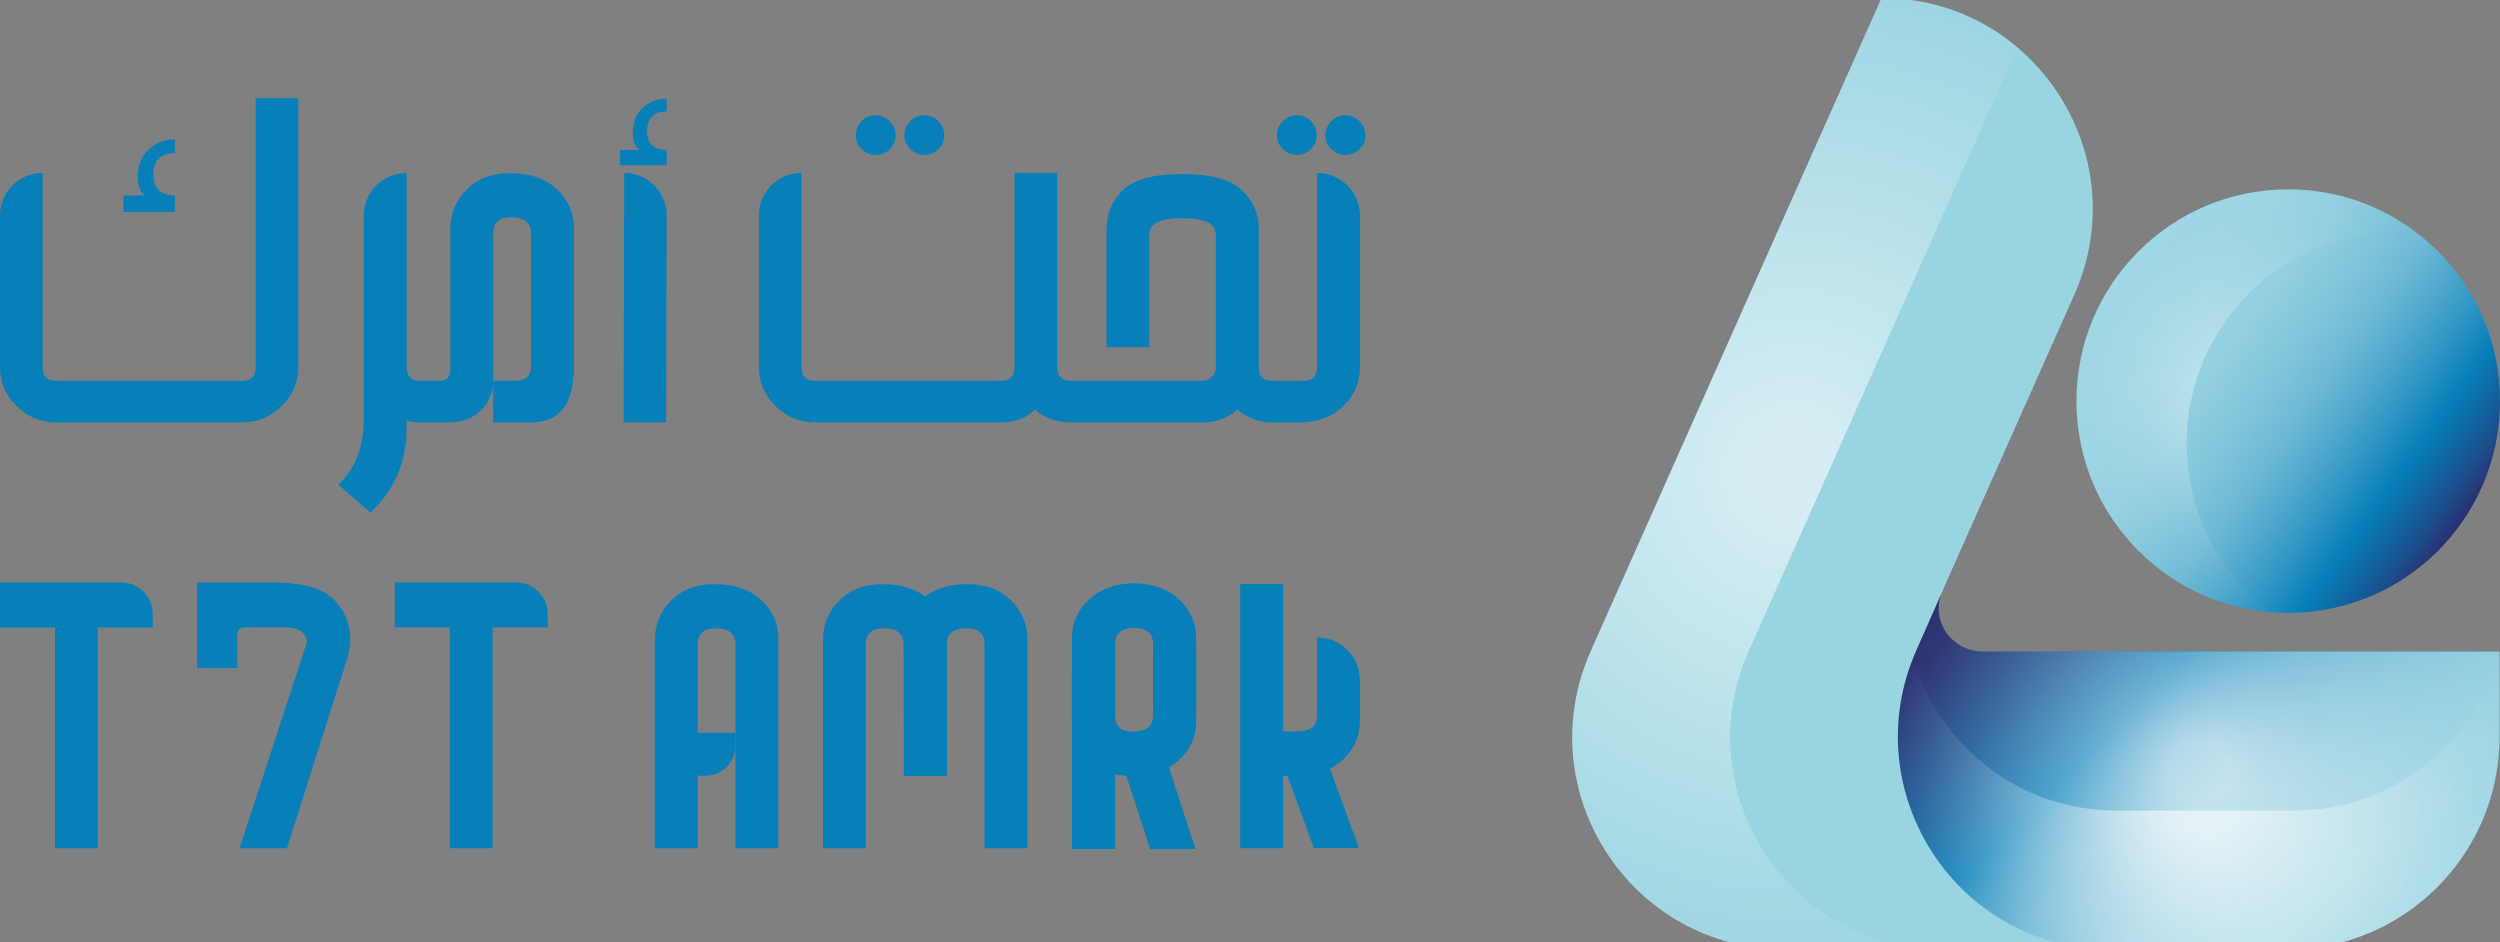 <svg width="130" height="49" viewBox="0 0 130 49" fill="none" xmlns="http://www.w3.org/2000/svg">
<rect x="0" y="0" width="130" height="49" fill="#808080" stroke="none"/>
<g clip-path="url(#clip0_4994_35046)">
<path d="M118.988 31.87C125.069 31.87 130 26.939 130 20.858C130 14.776 125.069 9.845 118.988 9.845C112.906 9.845 107.975 14.776 107.975 20.858C107.975 26.939 112.906 31.87 118.988 31.87Z" fill="url(#paint0_linear_4994_35046)"/>
<path opacity="0.6" d="M113.933 25.286C112.702 19.331 116.531 13.505 122.487 12.272C123.55 12.051 124.608 11.997 125.638 12.082C123.194 10.231 119.996 9.403 116.759 10.073C110.804 11.304 106.974 17.132 108.205 23.087C109.217 27.98 113.329 31.435 118.068 31.831C116.017 30.277 114.496 28.005 113.933 25.286Z" fill="url(#paint1_radial_4994_35046)"/>
<path d="M129.932 33.928V38.339C129.932 44.428 124.996 49.364 118.907 49.364H92.793C84.811 49.364 79.475 41.147 82.721 33.855L97.84 -0.106C105.783 -0.106 111.095 8.072 107.864 15.328L100.964 30.826C100.315 32.285 101.381 33.928 102.979 33.928H129.932Z" fill="#99D4E1"/>
<path d="M103.024 33.879C101.556 33.826 100.437 32.414 100.931 30.914L99.663 33.786C96.401 41.102 101.737 49.36 109.726 49.362C114.759 49.362 118.953 49.362 118.953 49.362C125.042 49.362 129.978 44.411 129.978 38.303V33.879H103.024Z" fill="url(#paint2_linear_4994_35046)"/>
<path opacity="0.6" d="M103.024 33.879C101.556 33.826 100.437 32.414 100.931 30.914L99.663 33.786C96.401 41.102 101.737 49.36 109.726 49.362C114.759 49.362 118.953 49.362 118.953 49.362C125.042 49.362 129.978 44.411 129.978 38.303V33.879H103.024Z" fill="url(#paint3_radial_4994_35046)"/>
<path opacity="0.6" d="M119.285 42.146C119.285 42.146 115.091 42.146 110.058 42.146C104.873 42.146 100.81 38.667 99.485 34.227C96.622 41.43 101.897 49.362 109.728 49.364C114.761 49.364 118.955 49.364 118.955 49.364C125.043 49.364 129.98 44.413 129.98 38.304V33.88H129.956C128.723 38.636 124.414 42.148 119.287 42.148L119.285 42.146Z" fill="url(#paint4_radial_4994_35046)"/>
<path opacity="0.6" d="M90.934 33.855L104.908 2.469C103.033 0.88 100.595 -0.104 97.84 -0.104L82.721 33.857C79.475 41.147 84.811 49.366 92.793 49.366H100.987C93.017 49.352 87.69 41.142 90.934 33.857V33.855Z" fill="url(#paint5_radial_4994_35046)"/>
<path d="M9.089 10.162C8.345 10.162 7.975 9.803 7.975 9.082C7.975 8.362 8.347 7.968 9.089 7.968V7.244C8.545 7.244 8.088 7.425 7.716 7.784C7.344 8.145 7.158 8.599 7.158 9.152C7.158 9.704 7.293 10.018 7.561 10.164H6.423V11.026H9.089V10.164V10.162Z" fill="#077FB9"/>
<path d="M13.294 19.092C13.294 19.567 13.064 19.805 12.605 19.805H2.907C2.448 19.805 2.218 19.567 2.218 19.092V8.991C0.992 8.991 0 9.983 0 11.209V19.092C0 19.881 0.29 20.558 0.868 21.119C1.446 21.683 2.127 21.964 2.907 21.964H12.605C13.385 21.964 14.065 21.683 14.645 21.119C15.223 20.556 15.513 19.879 15.513 19.092V5.107H13.296V19.092H13.294Z" fill="#077FB9"/>
<path d="M26.554 9.002C25.597 9.002 24.835 9.286 24.268 9.852C23.701 10.419 23.418 11.101 23.418 11.898V19.172C23.418 19.593 23.23 19.804 22.855 19.804H21.842C21.376 19.804 21.142 19.56 21.142 19.07V8.993C19.911 8.993 18.914 9.99 18.914 11.221V21.816C18.914 23.24 18.474 24.37 17.592 25.206L19.259 26.654C20.515 25.481 21.142 24.022 21.142 22.275V21.816C21.173 21.916 21.407 21.965 21.842 21.965H23.416C24.045 21.965 24.572 21.759 25.003 21.345C25.431 20.931 25.646 20.419 25.646 19.806V12.131C25.646 11.58 25.953 11.303 26.565 11.303C27.262 11.303 27.61 11.578 27.61 12.131V19.095C27.61 19.478 27.408 19.711 27.001 19.795C26.358 19.795 25.905 19.799 25.645 19.806V21.967H27.61C29.096 21.967 29.839 21.01 29.839 19.095V11.821C29.839 11.048 29.541 10.384 28.949 9.833C28.354 9.283 27.556 9.005 26.553 9.005L26.554 9.002Z" fill="#077FB9"/>
<path d="M32.904 6.868C32.904 7.352 33.026 7.66 33.272 7.793H32.233V8.592H34.669V7.793C33.991 7.793 33.65 7.467 33.65 6.816C33.65 6.165 33.989 5.796 34.669 5.796V5.134C34.173 5.134 33.754 5.297 33.415 5.623C33.075 5.949 32.906 6.363 32.906 6.867L32.904 6.868Z" fill="#077FB9"/>
<path d="M32.426 21.964H34.633L34.667 11.196C34.667 9.978 33.679 8.989 32.461 8.989L32.426 21.962V21.964Z" fill="#077FB9"/>
<path d="M45.526 8.059C45.811 8.059 46.055 7.961 46.261 7.76C46.467 7.561 46.571 7.321 46.571 7.036C46.571 6.752 46.467 6.507 46.261 6.301C46.055 6.095 45.809 5.991 45.526 5.991C45.244 5.991 45.001 6.095 44.803 6.301C44.604 6.507 44.503 6.753 44.503 7.036C44.503 7.319 44.605 7.552 44.808 7.755C45.01 7.957 45.249 8.059 45.526 8.059Z" fill="#077FB9"/>
<path d="M48.054 8.059C48.346 8.059 48.592 7.961 48.796 7.76C48.998 7.561 49.101 7.321 49.101 7.036C49.101 6.752 48.998 6.507 48.796 6.301C48.594 6.095 48.346 5.991 48.054 5.991C47.762 5.991 47.529 6.095 47.33 6.301C47.131 6.507 47.031 6.753 47.031 7.036C47.031 7.319 47.135 7.552 47.341 7.755C47.547 7.957 47.786 8.059 48.054 8.059Z" fill="#077FB9"/>
<path d="M69.956 8.059C70.241 8.059 70.485 7.961 70.691 7.76C70.897 7.561 71.001 7.321 71.001 7.036C71.001 6.752 70.897 6.507 70.691 6.301C70.485 6.095 70.239 5.991 69.956 5.991C69.674 5.991 69.429 6.095 69.227 6.301C69.025 6.507 68.922 6.753 68.922 7.036C68.922 7.319 69.026 7.552 69.232 7.755C69.438 7.957 69.681 8.059 69.956 8.059Z" fill="#077FB9"/>
<path d="M68.485 19.092C68.485 19.568 68.255 19.805 67.795 19.805H66.141C65.682 19.805 65.452 19.568 65.452 19.092V11.863C65.452 11.09 65.155 10.426 64.562 9.876C63.968 9.325 62.939 9.048 61.477 9.048C60.014 9.048 58.953 9.33 58.386 9.892C57.819 10.456 57.536 11.139 57.536 11.944V18.056H59.765V12.173C59.765 11.623 60.339 11.345 61.488 11.345C62.637 11.345 63.224 11.621 63.224 12.173V19.092C63.224 19.486 62.905 19.805 62.511 19.805H55.662C55.202 19.805 54.972 19.568 54.972 19.092V8.991H52.755V19.092C52.755 19.568 52.525 19.805 52.066 19.805H42.368C41.909 19.805 41.679 19.568 41.679 19.092V8.991C40.453 8.991 39.461 9.983 39.461 11.209V19.092C39.461 19.881 39.751 20.558 40.329 21.119C40.907 21.683 41.588 21.964 42.368 21.964H52.066C52.786 21.964 53.368 21.741 53.813 21.298C54.334 21.743 54.95 21.964 55.663 21.964H62.615C63.251 21.964 63.829 21.741 64.351 21.298C64.858 21.738 65.448 21.958 66.12 21.964H66.143H67.567C68.51 21.964 69.271 21.683 69.849 21.119C70.427 20.556 70.717 19.88 70.717 19.092V11.22C70.717 9.989 69.719 8.991 68.488 8.991V19.092H68.485Z" fill="#077FB9"/>
<path d="M67.429 8.059C67.713 8.059 67.958 7.961 68.164 7.76C68.37 7.561 68.474 7.321 68.474 7.036C68.474 6.752 68.37 6.507 68.164 6.301C67.958 6.095 67.712 5.991 67.429 5.991C67.146 5.991 66.902 6.095 66.699 6.301C66.497 6.507 66.395 6.753 66.395 7.036C66.395 7.319 66.499 7.552 66.705 7.755C66.911 7.957 67.153 8.059 67.429 8.059Z" fill="#077FB9"/>
<path d="M36.281 44.107V33.501C36.281 32.95 36.588 32.673 37.2 32.673C37.897 32.673 38.245 32.949 38.245 33.501V44.107H40.474V33.191C40.474 32.418 40.176 31.754 39.584 31.203C38.989 30.653 38.19 30.375 37.188 30.375C36.185 30.375 35.468 30.66 34.901 31.225C34.334 31.792 34.051 32.474 34.051 33.271V44.107H36.279H36.281Z" fill="#077FB9"/>
<path d="M34.275 40.336V38.107H38.247V38.769C38.247 39.635 37.545 40.337 36.679 40.337H34.275V40.336Z" fill="#077FB9"/>
<path d="M45.025 44.107V33.501C45.025 32.95 45.331 32.673 45.944 32.673C46.641 32.673 46.989 32.949 46.989 33.501L47 40.336H49.228L49.217 33.191C49.217 32.418 48.92 31.754 48.327 31.203C47.733 30.653 46.934 30.375 45.931 30.375C44.928 30.375 44.212 30.66 43.645 31.225C43.077 31.792 42.795 32.474 42.795 33.271V44.107H45.023H45.025Z" fill="#077FB9"/>
<path d="M51.194 44.107V33.501C51.194 32.95 50.888 32.673 50.275 32.673C49.578 32.673 49.23 32.949 49.23 33.501L49.241 40.336H47.013L47.002 33.191C47.002 32.418 47.299 31.754 47.892 31.203C48.486 30.653 49.285 30.375 50.288 30.375C51.291 30.375 52.007 30.66 52.574 31.225C53.142 31.792 53.424 32.474 53.424 33.271V44.107H51.196H51.194Z" fill="#077FB9"/>
<path d="M68.485 33.144V37.21C68.485 37.744 68.155 38.016 67.502 38.034V40.334C68.47 40.319 69.245 40.047 69.823 39.51C70.416 38.959 70.713 38.295 70.713 37.522V35.374C70.713 34.143 69.716 33.145 68.485 33.145V33.144Z" fill="#077FB9"/>
<path d="M66.718 30.375H64.489V44.107H66.718V30.375Z" fill="#077FB9"/>
<path d="M70.667 44.101L68.448 38.038H66.103L68.324 44.101H70.667Z" fill="#077FB9"/>
<path d="M68.224 38.056H65.603V40.356H68.224V38.056Z" fill="#077FB9"/>
<path d="M5.086 30.727H2.858V44.109H5.086V30.727Z" fill="#077FB9"/>
<path d="M-0.002 32.626L-0.002 30.288H6.302C7.21 30.288 7.947 31.025 7.947 31.933V32.627H0L-0.002 32.626Z" fill="#077FB9"/>
<path d="M25.619 30.727H23.391V44.109H25.619V30.727Z" fill="#077FB9"/>
<path d="M20.531 32.624V30.286H26.835C27.743 30.286 28.48 31.023 28.48 31.931V32.626H20.533L20.531 32.624Z" fill="#077FB9"/>
<path d="M18.159 32.667C18.044 32.06 17.763 31.559 17.311 31.134L17.293 31.117C16.758 30.621 15.868 30.35 14.632 30.3L14.623 30.29H10.248V34.741H12.335V32.974C12.335 32.779 12.493 32.62 12.688 32.62H14.804C15.593 32.607 15.954 32.967 15.954 33.415L12.459 44.106H14.92L18.035 34.305C18.203 33.776 18.263 33.213 18.161 32.667H18.159Z" fill="#077FB9"/>
<path d="M57.983 33.446V37.21C57.983 37.764 58.291 38.043 58.908 38.043C59.61 38.043 59.96 37.766 59.96 37.21V33.911H62.203V37.522C62.203 38.3 61.904 38.968 61.307 39.522C60.709 40.077 59.905 40.356 58.897 40.356C57.888 40.356 57.166 40.071 56.595 39.5C56.025 38.93 55.74 38.244 55.74 37.442V33.446H57.983Z" fill="#077FB9"/>
<path d="M62.163 44.15L60.372 38.623L58.238 39.316L59.805 44.15H62.163Z" fill="#077FB9"/>
<path d="M57.981 34.974H55.738V44.15H57.981V34.974Z" fill="#077FB9"/>
<path d="M61.307 31.165C60.709 30.61 59.905 30.331 58.897 30.331V32.646C58.897 32.646 58.904 32.646 58.907 32.646C59.61 32.646 59.96 32.923 59.96 33.479V36.778H62.203V33.167C62.203 32.389 61.904 31.721 61.307 31.167V31.165Z" fill="#077FB9"/>
<path d="M56.636 31.165C57.234 30.61 58.038 30.331 59.046 30.331V32.646C59.046 32.646 59.039 32.646 59.035 32.646C58.333 32.646 57.983 32.923 57.983 33.479V36.778H55.74V33.167C55.74 32.389 56.039 31.721 56.636 31.167V31.165Z" fill="#077FB9"/>
</g>
<defs>
<linearGradient id="paint0_linear_4994_35046" x1="127.933" y1="27.279" x2="110.058" y2="14.415" gradientUnits="userSpaceOnUse">
<stop stop-color="#2A2F6F"/>
<stop offset="0.06" stop-color="#1C4E8C"/>
<stop offset="0.15" stop-color="#0C71AC"/>
<stop offset="0.19" stop-color="#077FB9"/>
<stop offset="0.28" stop-color="#2F96C4"/>
<stop offset="0.37" stop-color="#51A9CD"/>
<stop offset="0.46" stop-color="#6DB9D5"/>
<stop offset="0.57" stop-color="#82C6DB"/>
<stop offset="0.68" stop-color="#92CFDF"/>
<stop offset="0.81" stop-color="#9BD4E2"/>
<stop offset="1" stop-color="#9ED6E3"/>
</linearGradient>
<radialGradient id="paint1_radial_4994_35046" cx="0" cy="0" r="1" gradientUnits="userSpaceOnUse" gradientTransform="translate(117.596 20.926) rotate(-11.68) scale(13.567 13.567)">
<stop offset="0.11" stop-color="white"/>
<stop offset="0.12" stop-color="white" stop-opacity="0.98"/>
<stop offset="0.19" stop-color="white" stop-opacity="0.77"/>
<stop offset="0.26" stop-color="white" stop-opacity="0.59"/>
<stop offset="0.34" stop-color="white" stop-opacity="0.43"/>
<stop offset="0.42" stop-color="white" stop-opacity="0.3"/>
<stop offset="0.51" stop-color="white" stop-opacity="0.19"/>
<stop offset="0.6" stop-color="white" stop-opacity="0.11"/>
<stop offset="0.7" stop-color="white" stop-opacity="0.05"/>
<stop offset="0.82" stop-color="white" stop-opacity="0.01"/>
<stop offset="1" stop-color="white" stop-opacity="0"/>
</radialGradient>
<linearGradient id="paint2_linear_4994_35046" x1="124.412" y1="48.461" x2="103.898" y2="27.947" gradientUnits="userSpaceOnUse">
<stop stop-color="#9ED6E3"/>
<stop offset="0.13" stop-color="#9BD4E2"/>
<stop offset="0.23" stop-color="#91CEDF"/>
<stop offset="0.32" stop-color="#81C5DB"/>
<stop offset="0.4" stop-color="#6BB8D4"/>
<stop offset="0.48" stop-color="#4DA7CC"/>
<stop offset="0.55" stop-color="#2A93C2"/>
<stop offset="0.61" stop-color="#077FB9"/>
<stop offset="0.79" stop-color="#1A518E"/>
<stop offset="0.94" stop-color="#2A2F6F"/>
</linearGradient>
<radialGradient id="paint3_radial_4994_35046" cx="0" cy="0" r="1" gradientUnits="userSpaceOnUse" gradientTransform="translate(114.334 40.139) scale(17.552)">
<stop offset="0.09" stop-color="white"/>
<stop offset="0.21" stop-color="white" stop-opacity="0.79"/>
<stop offset="0.37" stop-color="white" stop-opacity="0.55"/>
<stop offset="0.53" stop-color="white" stop-opacity="0.36"/>
<stop offset="0.67" stop-color="white" stop-opacity="0.2"/>
<stop offset="0.8" stop-color="white" stop-opacity="0.09"/>
<stop offset="0.92" stop-color="white" stop-opacity="0.02"/>
<stop offset="1" stop-color="white" stop-opacity="0"/>
</radialGradient>
<radialGradient id="paint4_radial_4994_35046" cx="0" cy="0" r="1" gradientUnits="userSpaceOnUse" gradientTransform="translate(114.336 41.621) scale(17.989 17.989)">
<stop offset="0.09" stop-color="white"/>
<stop offset="0.21" stop-color="white" stop-opacity="0.79"/>
<stop offset="0.37" stop-color="white" stop-opacity="0.55"/>
<stop offset="0.53" stop-color="white" stop-opacity="0.36"/>
<stop offset="0.67" stop-color="white" stop-opacity="0.2"/>
<stop offset="0.8" stop-color="white" stop-opacity="0.09"/>
<stop offset="0.92" stop-color="white" stop-opacity="0.02"/>
<stop offset="1" stop-color="white" stop-opacity="0"/>
</radialGradient>
<radialGradient id="paint5_radial_4994_35046" cx="0" cy="0" r="1" gradientUnits="userSpaceOnUse" gradientTransform="translate(93.33 24.628) scale(27.143 27.143)">
<stop offset="0.07" stop-color="white"/>
<stop offset="1" stop-color="white" stop-opacity="0"/>
</radialGradient>
<clipPath id="clip0_4994_35046">
<rect width="130" height="49" fill="white"/>
</clipPath>
</defs>
</svg>
